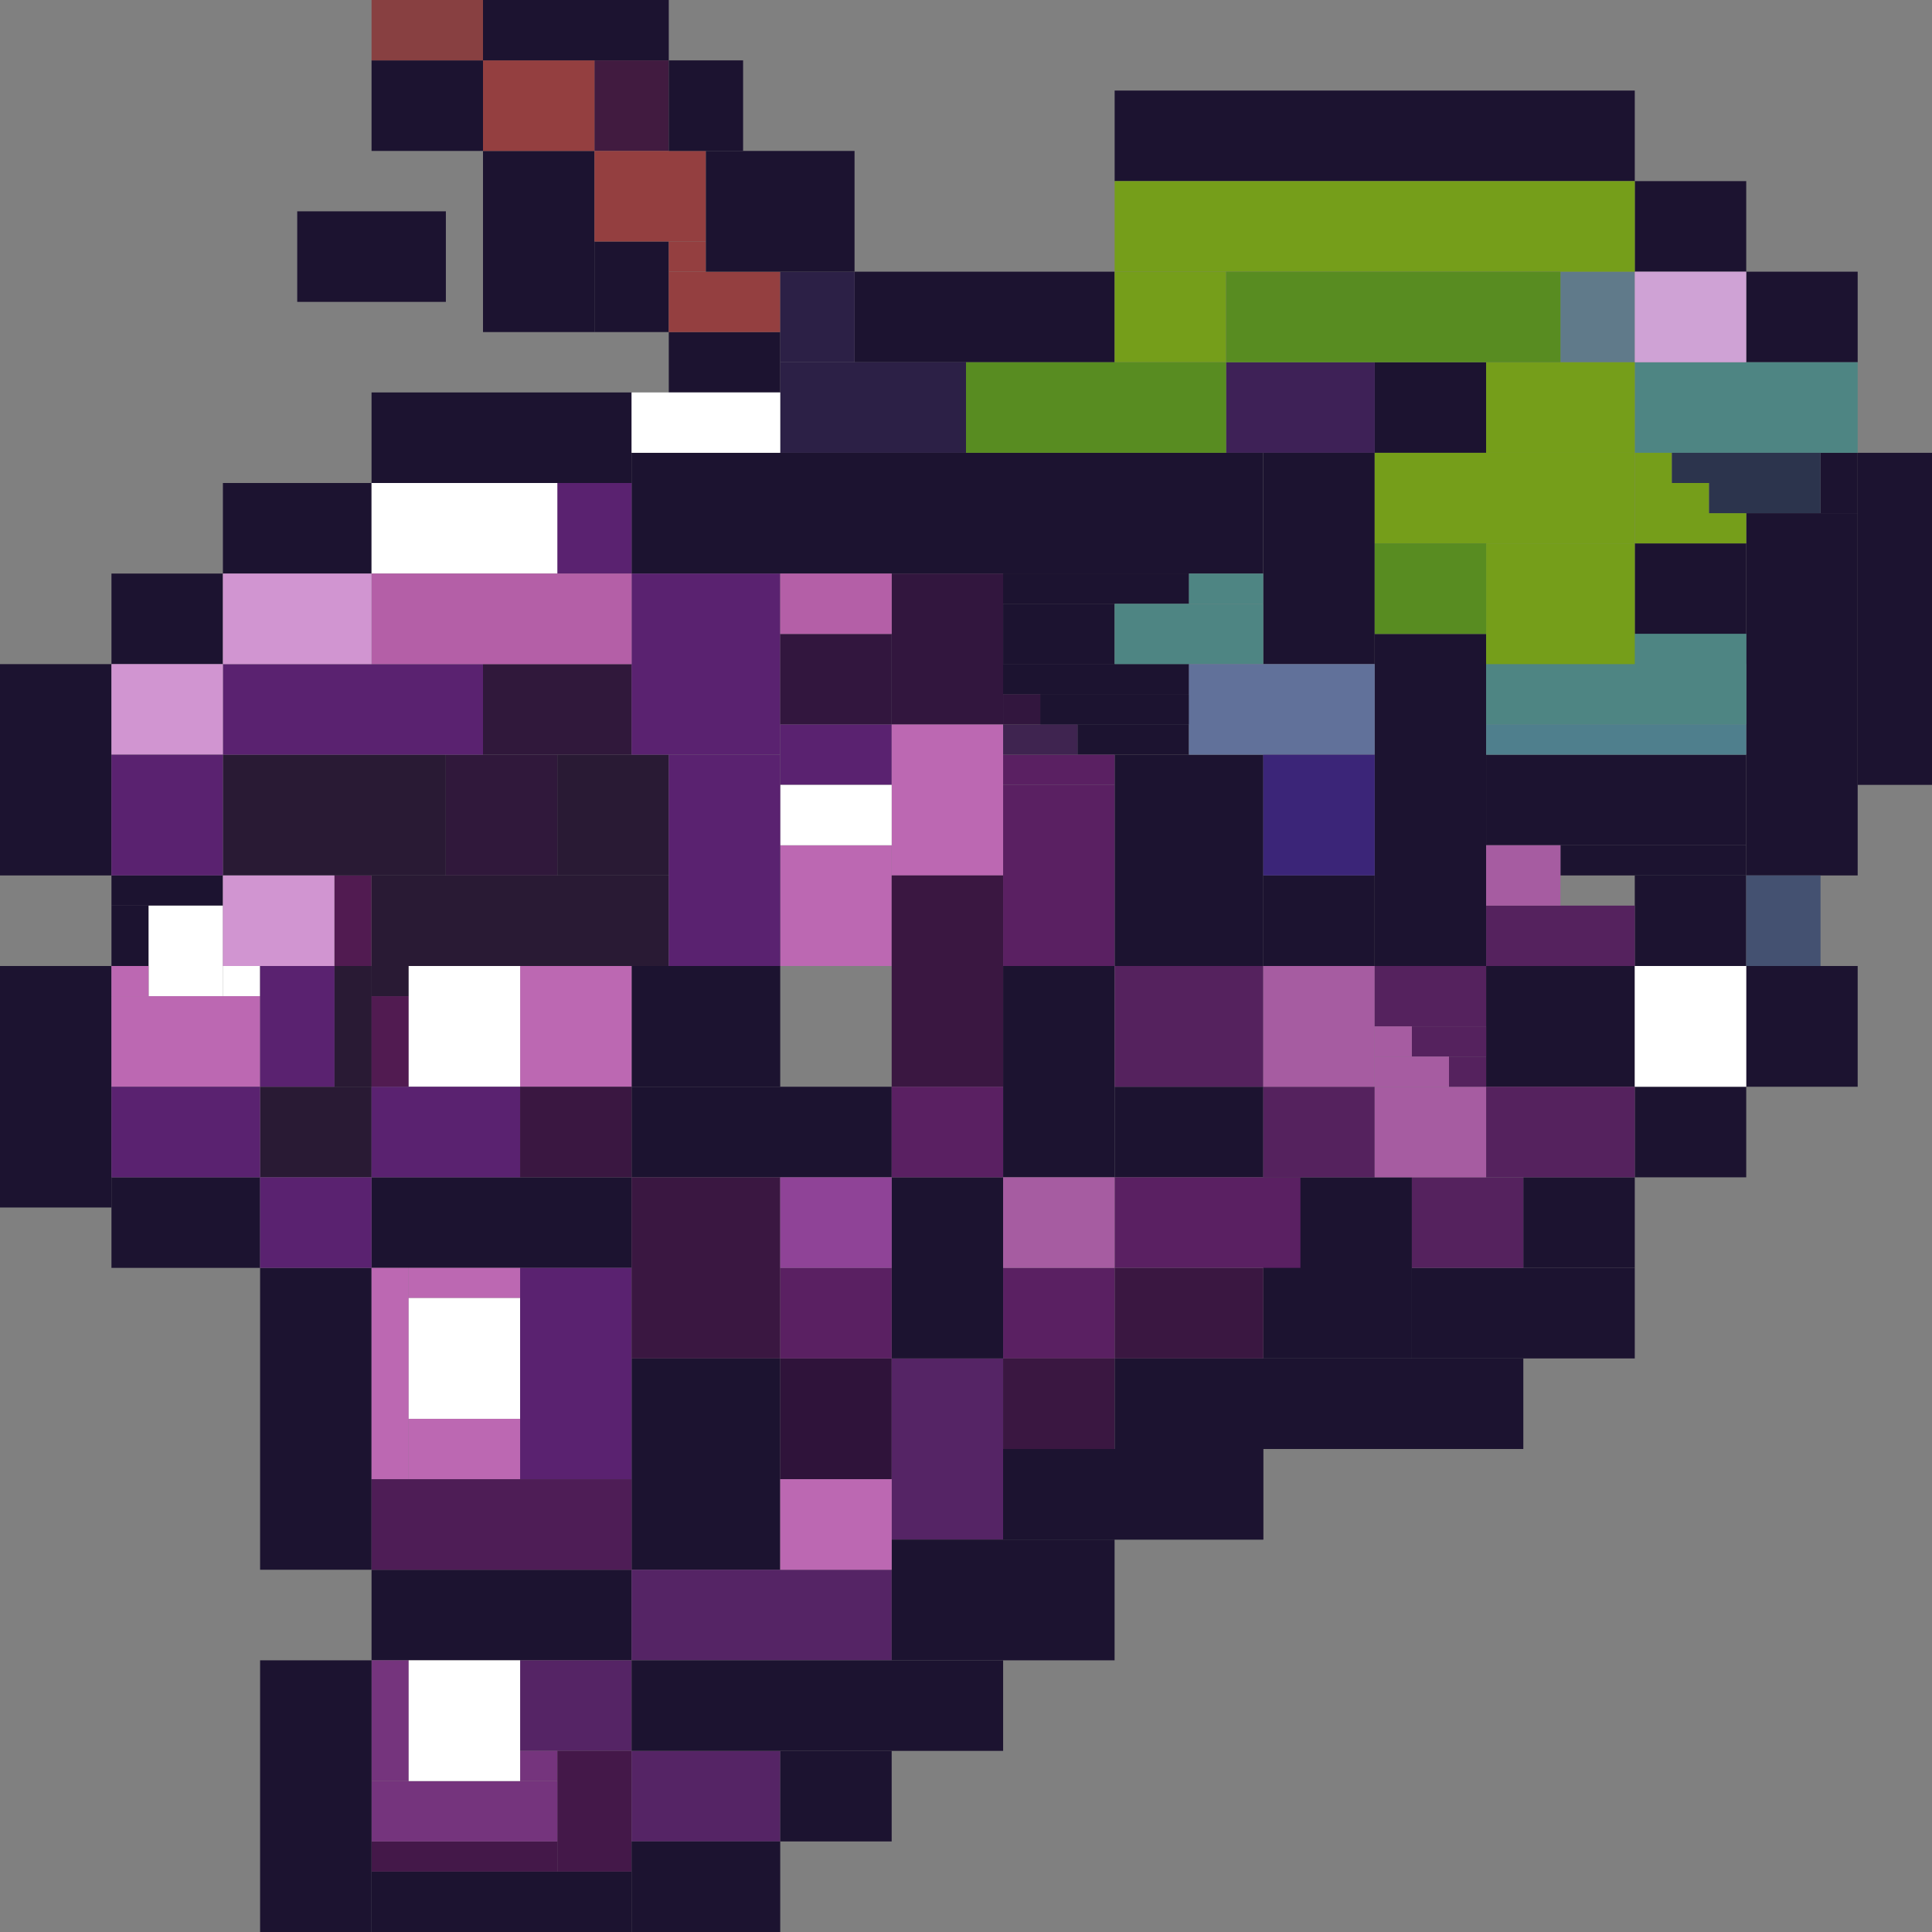 <svg width="32" height="32" viewBox="0 0 32 32" fill="none" xmlns="http://www.w3.org/2000/svg">
<rect x="0" y="0" width="32" height="32" fill="#808080" stroke="none"/>
<rect x="6.154" y="1" width="1.846" height="1.5" fill="#1C1330"/>
<rect x="8" y="2.5" width="1.846" height="3" fill="#1C1330"/>
<rect x="9.846" y="4" width="1.231" height="1.5" fill="#1C1330"/>
<rect x="11.077" y="5.5" width="1.846" height="1" fill="#1C1330"/>
<rect x="11.077" y="4.5" width="1.846" height="1" fill="#943F40"/>
<rect x="11.077" y="4" width="0.615" height="0.5" fill="#943F40"/>
<rect x="9.846" y="1" width="1.231" height="1.5" fill="#411B40"/>
<rect x="9.846" y="2.5" width="1.846" height="1.5" fill="#943F40"/>
<rect x="8" y="1" width="1.846" height="1.5" fill="#943F40"/>
<rect x="6.154" width="1.846" height="1" fill="#884041"/>
<rect x="6.154" y="6.5" width="4.308" height="1.5" fill="#1C1330"/>
<rect x="3.692" y="8" width="2.462" height="1.5" fill="#1C1330"/>
<rect x="1.846" y="9.5" width="1.846" height="1.5" fill="#1C1330"/>
<rect y="11" width="1.846" height="3.5" fill="#1C1330"/>
<rect x="1.846" y="14.5" width="1.846" height="0.5" fill="#1C1330"/>
<rect x="1.846" y="15" width="0.615" height="1" fill="#1C1330"/>
<rect y="16" width="1.846" height="4" fill="#1C1330"/>
<rect x="1.846" y="19.5" width="2.462" height="1.5" fill="#1C1330"/>
<rect x="4.308" y="18" width="1.846" height="1.5" fill="#291A34"/>
<rect x="5.538" y="16" width="0.615" height="2" fill="#291A34"/>
<rect x="5.538" y="16" width="0.615" height="2" fill="#291A34"/>
<rect x="6.154" y="16" width="0.615" height="0.5" fill="#291A34"/>
<rect x="5.538" y="14.5" width="0.615" height="1.5" fill="#511B51"/>
<rect x="6.154" y="16.5" width="0.615" height="1.5" fill="#511B51"/>
<rect x="3.692" y="12.5" width="3.692" height="2" fill="#291A34"/>
<rect x="9.231" y="12.5" width="1.846" height="2" fill="#291A34"/>
<rect x="6.154" y="14.5" width="4.923" height="1.5" fill="#291A34"/>
<rect x="7.385" y="12.5" width="1.846" height="2" fill="#30183B"/>
<rect x="8" y="11" width="2.462" height="1.5" fill="#30183B"/>
<rect x="4.308" y="21" width="1.846" height="5" fill="#1C1330"/>
<rect x="6.154" y="26" width="4.308" height="1.5" fill="#1C1330"/>
<rect x="10.461" y="22.5" width="2.462" height="3.5" fill="#1C1330"/>
<rect x="12.923" y="22.5" width="1.846" height="2" fill="#2F133A"/>
<rect x="14.769" y="22.5" width="1.846" height="3" fill="#552465"/>
<rect x="10.461" y="26" width="4.308" height="1.5" fill="#552465"/>
<rect x="8.615" y="27.5" width="1.846" height="1.5" fill="#552465"/>
<rect x="9.231" y="29" width="1.231" height="2" fill="#441849"/>
<rect x="6.154" y="30.5" width="3.077" height="0.5" fill="#441849"/>
<rect x="6.154" y="29.5" width="3.077" height="1" fill="#75347D"/>
<rect x="8.615" y="29" width="0.615" height="0.5" fill="#75347D"/>
<rect x="6.154" y="27.5" width="0.615" height="2" fill="#75347D"/>
<rect x="10.461" y="29" width="2.462" height="1.5" fill="#552465"/>
<rect x="6.154" y="19.5" width="4.308" height="1.5" fill="#1C1330"/>
<rect x="10.461" y="18" width="4.308" height="1.5" fill="#1C1330"/>
<rect x="10.461" y="16" width="2.462" height="2" fill="#1C1330"/>
<rect x="14.769" y="19.5" width="1.846" height="3" fill="#1C1330"/>
<rect x="16.615" y="16" width="1.846" height="3.5" fill="#1C1330"/>
<rect x="18.462" y="18" width="2.462" height="1.5" fill="#1C1330"/>
<rect x="18.462" y="12.5" width="2.462" height="3.5" fill="#1C1330"/>
<rect x="17.231" y="11.5" width="2.462" height="0.5" fill="#1C1330"/>
<rect x="17.231" y="11.5" width="2.462" height="0.5" fill="#1C1330"/>
<rect x="17.846" y="12" width="1.846" height="0.5" fill="#1C1330"/>
<rect x="16.615" y="11" width="3.077" height="0.5" fill="#1C1330"/>
<rect x="16.615" y="11" width="3.077" height="0.5" fill="#1C1330"/>
<rect x="16.615" y="10" width="1.846" height="1" fill="#1C1330"/>
<rect x="16.615" y="9.5" width="3.077" height="0.5" fill="#1C1330"/>
<rect x="16.615" y="9.5" width="3.077" height="0.5" fill="#1C1330"/>
<rect x="20.923" y="14.5" width="1.846" height="1.5" fill="#1C1330"/>
<rect x="22.769" y="10.5" width="1.846" height="5.5" fill="#1C1330"/>
<rect x="24.615" y="12.5" width="4.308" height="1.5" fill="#1C1330"/>
<rect x="25.846" y="14" width="3.077" height="0.5" fill="#1C1330"/>
<rect x="4.308" y="27.5" width="1.846" height="4.5" fill="#1C1330"/>
<rect x="6.154" y="31" width="4.308" height="1" fill="#1C1330"/>
<rect x="10.461" y="30.5" width="2.462" height="1.5" fill="#1C1330"/>
<rect x="12.923" y="29" width="1.846" height="1.5" fill="#1C1330"/>
<rect x="10.461" y="27.5" width="6.154" height="1.5" fill="#1C1330"/>
<rect x="14.769" y="25.5" width="3.692" height="2" fill="#1C1330"/>
<rect x="16.615" y="24" width="4.308" height="1.5" fill="#1C1330"/>
<rect x="16.615" y="24" width="4.308" height="1.5" fill="#1C1330"/>
<rect x="18.462" y="22.5" width="6.769" height="1.5" fill="#1C1330"/>
<rect x="20.923" y="19.5" width="2.462" height="3" fill="#1C1330"/>
<rect x="23.385" y="21" width="3.692" height="1.5" fill="#1C1330"/>
<rect x="25.231" y="19.5" width="1.846" height="1.5" fill="#1C1330"/>
<rect x="27.077" y="18" width="1.846" height="1.5" fill="#1C1330"/>
<rect x="28.923" y="16" width="1.846" height="2" fill="#1C1330"/>
<rect x="27.077" y="14.5" width="1.846" height="1.5" fill="#1C1330"/>
<rect x="28.923" y="8.5" width="1.846" height="6" fill="#1C1330"/>
<rect x="27.077" y="9" width="1.846" height="2" fill="#1C1330"/>
<rect x="28.923" y="4.5" width="1.846" height="1.5" fill="#1C1330"/>
<rect x="27.077" y="3" width="1.846" height="1.5" fill="#1C1330"/>
<rect x="18.462" y="1.5" width="8.615" height="1.5" fill="#1C1330"/>
<rect x="14.154" y="4.5" width="4.308" height="1.5" fill="#1C1330"/>
<rect x="12.923" y="4.5" width="1.231" height="1.5" fill="#2C2046"/>
<rect x="12.923" y="6" width="3.077" height="1.5" fill="#2C2046"/>
<rect x="11.692" y="2.5" width="2.462" height="2" fill="#1C1330"/>
<rect x="11.077" y="1" width="1.231" height="1.5" fill="#1C1330"/>
<rect x="8" width="3.077" height="1" fill="#1C1330"/>
<rect x="22.769" y="6" width="1.846" height="1.5" fill="#1C1330"/>
<rect x="20.308" y="6" width="2.462" height="1.5" fill="#3E2157"/>
<rect x="20.923" y="7.5" width="1.846" height="3.5" fill="#1C1330"/>
<rect x="10.461" y="7.5" width="10.461" height="2" fill="#1C1330"/>
<rect x="30.769" y="7.5" width="1.231" height="5.5" fill="#1C1330"/>
<rect x="30.154" y="7.5" width="0.615" height="1" fill="#1C1330"/>
<rect x="24.615" y="16" width="2.462" height="2" fill="#1C1330"/>
<rect x="4.923" y="3.5" width="2.462" height="1.5" fill="#1C1330"/>
<rect x="9.231" y="8" width="1.231" height="1.5" fill="#5A2270"/>
<rect x="10.461" y="9.5" width="2.462" height="3" fill="#5A2270"/>
<rect x="14.769" y="9.5" width="1.846" height="2.5" fill="#32163E"/>
<rect x="12.923" y="10.5" width="1.846" height="1.5" fill="#32163E"/>
<rect x="12.923" y="12" width="1.846" height="1" fill="#5A2270"/>
<rect x="14.769" y="12" width="1.846" height="2.5" fill="#BC68B2"/>
<rect x="12.923" y="14" width="1.846" height="2" fill="#BC68B2"/>
<rect x="8.615" y="16" width="1.846" height="2" fill="#BC68B2"/>
<rect x="6.769" y="16" width="1.846" height="2" fill="white"/>
<rect x="2.462" y="15" width="1.231" height="1.5" fill="white"/>
<rect x="6.154" y="8" width="3.077" height="1.5" fill="white"/>
<rect width="2.462" height="1" transform="matrix(-1 0 0 1 12.923 6.5)" fill="white"/>
<rect x="3.692" y="16" width="0.615" height="0.5" fill="white"/>
<rect x="12.923" y="13" width="1.846" height="1" fill="white"/>
<rect x="27.077" y="16" width="1.846" height="2" fill="white"/>
<rect x="28.923" y="14.5" width="1.231" height="1.5" fill="#445171"/>
<rect x="6.154" y="21" width="0.615" height="3.5" fill="#BC68B2"/>
<rect x="6.769" y="21" width="1.846" height="0.5" fill="#BC68B2"/>
<rect x="6.769" y="23.5" width="1.846" height="1" fill="#BC68B2"/>
<rect x="6.769" y="21.5" width="1.846" height="2" fill="white"/>
<rect x="6.769" y="27.5" width="1.846" height="2" fill="white"/>
<rect x="12.923" y="24.5" width="1.846" height="1.5" fill="#BC68B2"/>
<rect x="8.615" y="21" width="1.846" height="3.5" fill="#5A2270"/>
<rect x="6.154" y="24.5" width="4.308" height="1.5" fill="#4E1D56"/>
<rect x="1.846" y="16.5" width="2.462" height="1.5" fill="#BC68B2"/>
<rect x="1.846" y="16" width="0.615" height="0.5" fill="#BC68B2"/>
<rect x="11.077" y="12.5" width="1.846" height="3.5" fill="#5A2270"/>
<rect x="3.692" y="11" width="4.308" height="1.5" fill="#5A2270"/>
<rect x="6.154" y="9.5" width="4.308" height="1.5" fill="#B45FA7"/>
<rect x="12.923" y="9.5" width="1.846" height="1" fill="#B45FA7"/>
<rect x="3.692" y="9.5" width="2.462" height="1.5" fill="#D195D1"/>
<rect x="1.846" y="11" width="1.846" height="1.5" fill="#D195D1"/>
<rect x="3.692" y="14.5" width="1.846" height="1.5" fill="#D195D1"/>
<rect x="1.846" y="12.5" width="1.846" height="2" fill="#5A2270"/>
<rect x="6.154" y="18" width="2.462" height="1.5" fill="#5A2270"/>
<rect x="8.615" y="18" width="1.846" height="1.5" fill="#3A1741"/>
<rect x="10.461" y="19.5" width="2.462" height="3" fill="#3A1741"/>
<rect x="18.462" y="21" width="2.462" height="1.5" fill="#3A1741"/>
<rect x="14.769" y="14.5" width="1.846" height="3.5" fill="#3A1741"/>
<rect x="18.462" y="16" width="2.462" height="2" fill="#55225E"/>
<rect x="20.923" y="18" width="1.846" height="1.5" fill="#55225E"/>
<rect x="18.462" y="19.5" width="3.077" height="1.5" fill="#5A2062"/>
<rect x="16.615" y="21" width="1.846" height="1.5" fill="#5A2062"/>
<rect x="16.615" y="13" width="1.846" height="3" fill="#5A2062"/>
<rect x="16.615" y="12.5" width="1.846" height="0.5" fill="#5A2062"/>
<rect x="16.615" y="12" width="1.231" height="0.5" fill="#3F2450"/>
<rect x="16.615" y="11.5" width="0.615" height="0.5" fill="#32163E"/>
<rect x="12.923" y="21" width="1.846" height="1.5" fill="#5A2062"/>
<rect x="14.769" y="18" width="1.846" height="1.5" fill="#5A2062"/>
<rect x="12.923" y="19.5" width="1.846" height="1.5" fill="#8F4397"/>
<rect x="16.615" y="19.5" width="1.846" height="1.5" fill="#A65CA1"/>
<rect x="20.923" y="16" width="1.846" height="2" fill="#A65CA1"/>
<rect x="23.385" y="19.5" width="1.846" height="1.5" fill="#55225E"/>
<rect x="24.615" y="18" width="2.462" height="1.5" fill="#55225E"/>
<rect x="24.615" y="15" width="2.462" height="1" fill="#55225E"/>
<rect x="22.769" y="16" width="1.846" height="1" fill="#55225E"/>
<rect x="23.385" y="17" width="1.231" height="0.5" fill="#55225E"/>
<rect x="22.769" y="17" width="0.615" height="0.5" fill="#A65CA1"/>
<rect x="24.615" y="14" width="1.231" height="1" fill="#A65CA1"/>
<rect x="22.769" y="17.5" width="1.231" height="0.5" fill="#A65CA1"/>
<rect x="22.769" y="18" width="1.846" height="1.5" fill="#A65CA1"/>
<rect x="24" y="17.5" width="0.615" height="0.5" fill="#55225E"/>
<rect x="16.615" y="22.5" width="1.846" height="1.5" fill="#3A1741"/>
<rect x="4.308" y="16" width="1.231" height="2" fill="#5A2270"/>
<rect x="1.846" y="18" width="2.462" height="1.5" fill="#5A2270"/>
<rect x="4.308" y="19.5" width="1.846" height="1.5" fill="#5A2270"/>
<rect x="18.462" y="10" width="2.462" height="1" fill="#4E8583"/>
<rect x="24.615" y="10.5" width="4.308" height="1.5" fill="#4E8583"/>
<rect x="24.615" y="10.5" width="4.308" height="1.5" fill="#4E8583"/>
<rect x="27.077" y="6" width="3.692" height="1.5" fill="#4E8583"/>
<rect x="25.846" y="4.5" width="1.231" height="1.5" fill="#607A8A"/>
<rect x="27.077" y="4.5" width="1.846" height="1.5" fill="#CFA2D5"/>
<rect width="4.308" height="0.5" transform="matrix(1 0 0 -1 24.615 12.5)" fill="#4F7F8D"/>
<rect x="24.615" y="9" width="2.462" height="2" fill="#759E1A"/>
<rect x="22.769" y="7.5" width="4.308" height="1.5" fill="#759E1A"/>
<rect x="18.462" y="4.5" width="1.846" height="1.5" fill="#759E1A"/>
<rect x="18.462" y="3" width="8.615" height="1.5" fill="#759E1A"/>
<rect x="24.615" y="6" width="2.462" height="1.5" fill="#759E1A"/>
<path d="M27.077 7.5H27.692V8H28.308V8.5H28.923V9H28.308H27.077V8.5V7.5Z" fill="#759E1A"/>
<rect x="22.769" y="9" width="1.846" height="1.5" fill="#588C21"/>
<rect x="16" y="6" width="4.308" height="1.5" fill="#588C21"/>
<rect x="20.308" y="4.5" width="5.538" height="1.5" fill="#588C21"/>
<rect x="19.692" y="11" width="3.077" height="1.5" fill="#61719A"/>
<rect x="20.923" y="12.5" width="1.846" height="2" fill="#3B2578"/>
<rect x="19.692" y="9.5" width="1.231" height="0.5" fill="#4E8583"/>
<rect x="27.692" y="7.5" width="2.462" height="0.5" fill="#2C344D"/>
<rect x="28.308" y="8" width="1.846" height="0.5" fill="#2C344D"/>
</svg>
